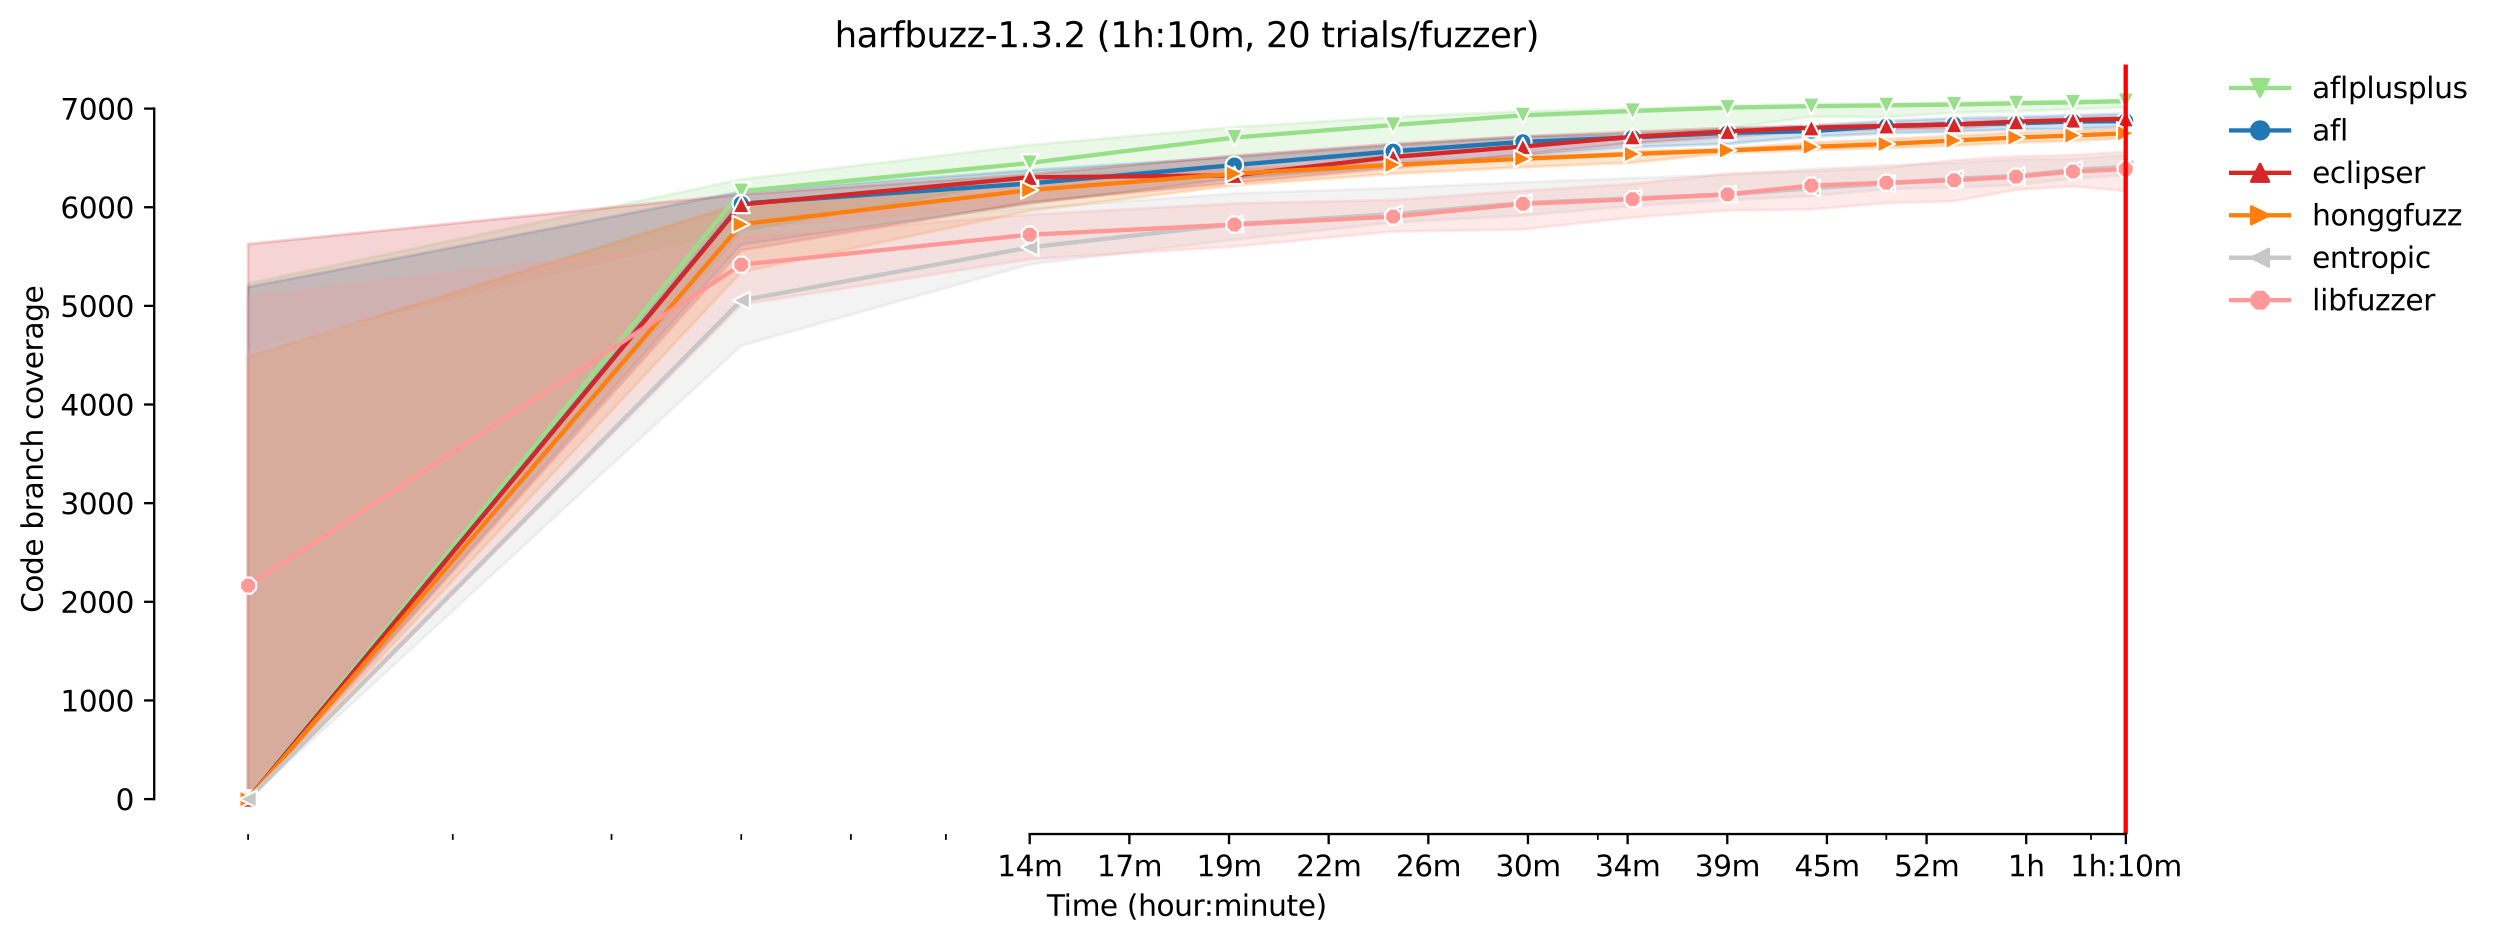 <?xml version="1.0" encoding="utf-8" standalone="no"?>
<!DOCTYPE svg PUBLIC "-//W3C//DTD SVG 1.1//EN"
  "http://www.w3.org/Graphics/SVG/1.1/DTD/svg11.dtd">
<svg height="325.986pt" version="1.1" viewBox="0 0 864.542 325.986" width="864.542pt" xmlns="http://www.w3.org/2000/svg" xmlns:xlink="http://www.w3.org/1999/xlink">
 <defs>
  <style type="text/css">*{stroke-linecap:butt;stroke-linejoin:round;}</style>
 </defs>
 <g id="figure_1">
  <g id="patch_1">
   <path d="M 0 325.986 
L 864.542 325.986 
L 864.542 0 
L 0 0 
z
" style="fill:#ffffff;"/>
  </g>
  <g id="axes_1">
   <g id="patch_2">
    <path d="M 53.328 288.43 
L 767.568 288.43 
L 767.568 22.318 
L 53.328 22.318 
z
" style="fill:#ffffff;"/>
   </g>
   <g id="PolyCollection_1">
    <defs>
     <path d="M 85.794 -227.92 
L 85.794 -49.652 
L 256.334 -245.982 
L 356.094 -264.078 
L 426.875 -269.127 
L 481.777 -272.06 
L 526.635 -275.437 
L 564.562 -278.405 
L 597.416 -281.595 
L 626.395 -285.62 
L 652.318 -285.415 
L 675.768 -287.035 
L 697.176 -287.479 
L 716.869 -288.229 
L 735.103 -288.843 
L 735.103 -291.572 
L 735.103 -291.572 
L 716.869 -291.368 
L 697.176 -290.924 
L 675.768 -290.583 
L 652.318 -290.208 
L 626.395 -290.037 
L 597.416 -289.474 
L 564.562 -288.383 
L 526.635 -287.496 
L 481.777 -285.534 
L 426.875 -282.038 
L 356.094 -275.847 
L 256.334 -263.976 
L 85.794 -227.92 
z
" id="mcae4ee4027" style="stroke:#98df8a;stroke-opacity:0.2;"/>
    </defs>
    <g clip-path="url(#p4c09b9263d)">
     <use style="fill:#98df8a;fill-opacity:0.2;stroke:#98df8a;stroke-opacity:0.2;" x="0" xlink:href="#mcae4ee4027" y="325.986"/>
    </g>
   </g>
   <g id="PolyCollection_2">
    <defs>
     <path d="M 85.794 -226.726 
L 85.794 -49.652 
L 256.334 -241.411 
L 356.094 -255.55 
L 426.875 -264.281 
L 481.777 -268.496 
L 526.635 -272.197 
L 564.562 -275.13 
L 597.416 -276.239 
L 626.395 -278.712 
L 652.318 -279.906 
L 675.768 -280.485 
L 697.176 -281.253 
L 716.869 -281.373 
L 735.103 -282.174 
L 735.103 -286.677 
L 735.103 -286.677 
L 716.869 -286.114 
L 697.176 -285.586 
L 675.768 -285.108 
L 652.318 -284.108 
L 626.395 -282.618 
L 597.416 -281.271 
L 564.562 -279.667 
L 526.635 -278.695 
L 481.777 -275.796 
L 426.875 -271.702 
L 356.094 -267.114 
L 256.334 -259.712 
L 85.794 -226.726 
z
" id="mbcc8fe2f6d" style="stroke:#1f77b4;stroke-opacity:0.2;"/>
    </defs>
    <g clip-path="url(#p4c09b9263d)">
     <use style="fill:#1f77b4;fill-opacity:0.2;stroke:#1f77b4;stroke-opacity:0.2;" x="0" xlink:href="#mbcc8fe2f6d" y="325.986"/>
    </g>
   </g>
   <g id="PolyCollection_3">
    <defs>
     <path d="M 85.794 -241.582 
L 85.794 -49.652 
L 256.334 -239.415 
L 356.094 -256.096 
L 426.875 -262.765 
L 481.777 -267.848 
L 526.635 -272.674 
L 564.562 -276.461 
L 597.416 -278.729 
L 626.395 -280.691 
L 652.318 -281.236 
L 675.768 -281.68 
L 697.176 -283.095 
L 716.869 -283.573 
L 735.103 -283.641 
L 735.103 -285.603 
L 735.103 -285.603 
L 716.869 -285.057 
L 697.176 -284.716 
L 675.768 -283.71 
L 652.318 -282.994 
L 626.395 -282.43 
L 597.416 -281.748 
L 564.562 -280.435 
L 526.635 -278.814 
L 481.777 -276.239 
L 426.875 -272.146 
L 356.094 -265.647 
L 256.334 -258.757 
L 85.794 -241.582 
z
" id="mbbde446213" style="stroke:#d62728;stroke-opacity:0.2;"/>
    </defs>
    <g clip-path="url(#p4c09b9263d)">
     <use style="fill:#d62728;fill-opacity:0.2;stroke:#d62728;stroke-opacity:0.2;" x="0" xlink:href="#mbbde446213" y="325.986"/>
    </g>
   </g>
   <g id="PolyCollection_4">
    <defs>
     <path d="M 85.794 -202.667 
L 85.794 -49.652 
L 256.334 -231.877 
L 356.094 -253.094 
L 426.875 -261.895 
L 481.777 -265.901 
L 526.635 -268.189 
L 564.562 -269.741 
L 597.416 -273.152 
L 626.395 -274.107 
L 652.318 -274.875 
L 675.768 -275.651 
L 697.176 -276.683 
L 716.869 -277.279 
L 735.103 -278.166 
L 735.103 -281.595 
L 735.103 -281.595 
L 716.869 -280.605 
L 697.176 -280.179 
L 675.768 -279.036 
L 652.318 -277.842 
L 626.395 -276.631 
L 597.416 -274.619 
L 564.562 -273.698 
L 526.635 -271.979 
L 481.777 -269.673 
L 426.875 -267.558 
L 356.094 -262.611 
L 256.334 -255.687 
L 85.794 -202.667 
z
" id="mbd81d7b4a9" style="stroke:#ff7f0e;stroke-opacity:0.2;"/>
    </defs>
    <g clip-path="url(#p4c09b9263d)">
     <use style="fill:#ff7f0e;fill-opacity:0.2;stroke:#ff7f0e;stroke-opacity:0.2;" x="0" xlink:href="#mbd81d7b4a9" y="325.986"/>
    </g>
   </g>
   <g id="PolyCollection_5">
    <defs>
     <path d="M 85.794 -204.826 
L 85.794 -49.652 
L 256.334 -206.481 
L 356.094 -234.564 
L 426.875 -243.117 
L 481.777 -249.001 
L 526.635 -251.457 
L 564.562 -254.727 
L 597.416 -256.812 
L 626.395 -258.194 
L 652.318 -260.531 
L 675.768 -261.213 
L 697.176 -262.014 
L 716.869 -264.215 
L 735.103 -265.46 
L 735.103 -272.282 
L 735.103 -272.282 
L 716.869 -271.076 
L 697.176 -270.918 
L 675.768 -269.604 
L 652.318 -268.82 
L 626.395 -267.524 
L 597.416 -265.528 
L 564.562 -264.402 
L 526.635 -262.953 
L 481.777 -260.974 
L 426.875 -259.081 
L 356.094 -254.101 
L 256.334 -246.17 
L 85.794 -204.826 
z
" id="m3bdef65a26" style="stroke:#c7c7c7;stroke-opacity:0.2;"/>
    </defs>
    <g clip-path="url(#p4c09b9263d)">
     <use style="fill:#c7c7c7;fill-opacity:0.2;stroke:#c7c7c7;stroke-opacity:0.2;" x="0" xlink:href="#m3bdef65a26" y="325.986"/>
    </g>
   </g>
   <g id="PolyCollection_6">
    <defs>
     <path d="M 85.794 -223.289 
L 85.794 -49.652 
L 256.334 -220.654 
L 356.094 -236.345 
L 426.875 -240.729 
L 481.777 -245.931 
L 526.635 -246.647 
L 564.562 -250.792 
L 597.416 -253.207 
L 626.395 -253.589 
L 652.318 -255.721 
L 675.768 -256.437 
L 697.176 -260.36 
L 716.869 -261.537 
L 735.103 -259.951 
L 735.103 -273.476 
L 735.103 -273.476 
L 716.869 -272.367 
L 697.176 -271.941 
L 675.768 -270.577 
L 652.318 -267.984 
L 626.395 -266.79 
L 597.416 -265.954 
L 564.562 -262.39 
L 526.635 -259.985 
L 481.777 -256.82 
L 426.875 -255.637 
L 356.094 -251.764 
L 256.334 -243.662 
L 85.794 -223.289 
z
" id="m4fe0029e29" style="stroke:#ff9896;stroke-opacity:0.2;"/>
    </defs>
    <g clip-path="url(#p4c09b9263d)">
     <use style="fill:#ff9896;fill-opacity:0.2;stroke:#ff9896;stroke-opacity:0.2;" x="0" xlink:href="#m4fe0029e29" y="325.986"/>
    </g>
   </g>
   <g id="matplotlib.axis_1">
    <g id="xtick_1">
     <g id="line2d_1">
      <defs>
       <path d="M 0 0 
L 0 3.5 
" id="mc88fb9a44a" style="stroke:#000000;stroke-width:0.8;"/>
      </defs>
      <g>
       <use style="stroke:#000000;stroke-width:0.8;" x="356.094" xlink:href="#mc88fb9a44a" y="288.43"/>
      </g>
     </g>
     <g id="text_1">
      <!-- 14m -->
      <g transform="translate(344.861 303.029)scale(0.1 -0.1)">
       <defs>
        <path d="M 794 531 
L 1825 531 
L 1825 4091 
L 703 3866 
L 703 4441 
L 1819 4666 
L 2450 4666 
L 2450 531 
L 3481 531 
L 3481 0 
L 794 0 
L 794 531 
z
" id="DejaVuSans-31" transform="scale(0.016)"/>
        <path d="M 2419 4116 
L 825 1625 
L 2419 1625 
L 2419 4116 
z
M 2253 4666 
L 3047 4666 
L 3047 1625 
L 3713 1625 
L 3713 1100 
L 3047 1100 
L 3047 0 
L 2419 0 
L 2419 1100 
L 313 1100 
L 313 1709 
L 2253 4666 
z
" id="DejaVuSans-34" transform="scale(0.016)"/>
        <path d="M 3328 2828 
Q 3544 3216 3844 3400 
Q 4144 3584 4550 3584 
Q 5097 3584 5394 3201 
Q 5691 2819 5691 2113 
L 5691 0 
L 5113 0 
L 5113 2094 
Q 5113 2597 4934 2840 
Q 4756 3084 4391 3084 
Q 3944 3084 3684 2787 
Q 3425 2491 3425 1978 
L 3425 0 
L 2847 0 
L 2847 2094 
Q 2847 2600 2669 2842 
Q 2491 3084 2119 3084 
Q 1678 3084 1418 2786 
Q 1159 2488 1159 1978 
L 1159 0 
L 581 0 
L 581 3500 
L 1159 3500 
L 1159 2956 
Q 1356 3278 1631 3431 
Q 1906 3584 2284 3584 
Q 2666 3584 2933 3390 
Q 3200 3197 3328 2828 
z
" id="DejaVuSans-6d" transform="scale(0.016)"/>
       </defs>
       <use xlink:href="#DejaVuSans-31"/>
       <use x="63.623" xlink:href="#DejaVuSans-34"/>
       <use x="127.246" xlink:href="#DejaVuSans-6d"/>
      </g>
     </g>
    </g>
    <g id="xtick_2">
     <g id="line2d_2">
      <g>
       <use style="stroke:#000000;stroke-width:0.8;" x="390.555" xlink:href="#mc88fb9a44a" y="288.43"/>
      </g>
     </g>
     <g id="text_2">
      <!-- 17m -->
      <g transform="translate(379.322 303.029)scale(0.1 -0.1)">
       <defs>
        <path d="M 525 4666 
L 3525 4666 
L 3525 4397 
L 1831 0 
L 1172 0 
L 2766 4134 
L 525 4134 
L 525 4666 
z
" id="DejaVuSans-37" transform="scale(0.016)"/>
       </defs>
       <use xlink:href="#DejaVuSans-31"/>
       <use x="63.623" xlink:href="#DejaVuSans-37"/>
       <use x="127.246" xlink:href="#DejaVuSans-6d"/>
      </g>
     </g>
    </g>
    <g id="xtick_3">
     <g id="line2d_3">
      <g>
       <use style="stroke:#000000;stroke-width:0.8;" x="425.016" xlink:href="#mc88fb9a44a" y="288.43"/>
      </g>
     </g>
     <g id="text_3">
      <!-- 19m -->
      <g transform="translate(413.783 303.029)scale(0.1 -0.1)">
       <defs>
        <path d="M 703 97 
L 703 672 
Q 941 559 1184 500 
Q 1428 441 1663 441 
Q 2288 441 2617 861 
Q 2947 1281 2994 2138 
Q 2813 1869 2534 1725 
Q 2256 1581 1919 1581 
Q 1219 1581 811 2004 
Q 403 2428 403 3163 
Q 403 3881 828 4315 
Q 1253 4750 1959 4750 
Q 2769 4750 3195 4129 
Q 3622 3509 3622 2328 
Q 3622 1225 3098 567 
Q 2575 -91 1691 -91 
Q 1453 -91 1209 -44 
Q 966 3 703 97 
z
M 1959 2075 
Q 2384 2075 2632 2365 
Q 2881 2656 2881 3163 
Q 2881 3666 2632 3958 
Q 2384 4250 1959 4250 
Q 1534 4250 1286 3958 
Q 1038 3666 1038 3163 
Q 1038 2656 1286 2365 
Q 1534 2075 1959 2075 
z
" id="DejaVuSans-39" transform="scale(0.016)"/>
       </defs>
       <use xlink:href="#DejaVuSans-31"/>
       <use x="63.623" xlink:href="#DejaVuSans-39"/>
       <use x="127.246" xlink:href="#DejaVuSans-6d"/>
      </g>
     </g>
    </g>
    <g id="xtick_4">
     <g id="line2d_4">
      <g>
       <use style="stroke:#000000;stroke-width:0.8;" x="459.476" xlink:href="#mc88fb9a44a" y="288.43"/>
      </g>
     </g>
     <g id="text_4">
      <!-- 22m -->
      <g transform="translate(448.243 303.029)scale(0.1 -0.1)">
       <defs>
        <path d="M 1228 531 
L 3431 531 
L 3431 0 
L 469 0 
L 469 531 
Q 828 903 1448 1529 
Q 2069 2156 2228 2338 
Q 2531 2678 2651 2914 
Q 2772 3150 2772 3378 
Q 2772 3750 2511 3984 
Q 2250 4219 1831 4219 
Q 1534 4219 1204 4116 
Q 875 4013 500 3803 
L 500 4441 
Q 881 4594 1212 4672 
Q 1544 4750 1819 4750 
Q 2544 4750 2975 4387 
Q 3406 4025 3406 3419 
Q 3406 3131 3298 2873 
Q 3191 2616 2906 2266 
Q 2828 2175 2409 1742 
Q 1991 1309 1228 531 
z
" id="DejaVuSans-32" transform="scale(0.016)"/>
       </defs>
       <use xlink:href="#DejaVuSans-32"/>
       <use x="63.623" xlink:href="#DejaVuSans-32"/>
       <use x="127.246" xlink:href="#DejaVuSans-6d"/>
      </g>
     </g>
    </g>
    <g id="xtick_5">
     <g id="line2d_5">
      <g>
       <use style="stroke:#000000;stroke-width:0.8;" x="493.937" xlink:href="#mc88fb9a44a" y="288.43"/>
      </g>
     </g>
     <g id="text_5">
      <!-- 26m -->
      <g transform="translate(482.704 303.029)scale(0.1 -0.1)">
       <defs>
        <path d="M 2113 2584 
Q 1688 2584 1439 2293 
Q 1191 2003 1191 1497 
Q 1191 994 1439 701 
Q 1688 409 2113 409 
Q 2538 409 2786 701 
Q 3034 994 3034 1497 
Q 3034 2003 2786 2293 
Q 2538 2584 2113 2584 
z
M 3366 4563 
L 3366 3988 
Q 3128 4100 2886 4159 
Q 2644 4219 2406 4219 
Q 1781 4219 1451 3797 
Q 1122 3375 1075 2522 
Q 1259 2794 1537 2939 
Q 1816 3084 2150 3084 
Q 2853 3084 3261 2657 
Q 3669 2231 3669 1497 
Q 3669 778 3244 343 
Q 2819 -91 2113 -91 
Q 1303 -91 875 529 
Q 447 1150 447 2328 
Q 447 3434 972 4092 
Q 1497 4750 2381 4750 
Q 2619 4750 2861 4703 
Q 3103 4656 3366 4563 
z
" id="DejaVuSans-36" transform="scale(0.016)"/>
       </defs>
       <use xlink:href="#DejaVuSans-32"/>
       <use x="63.623" xlink:href="#DejaVuSans-36"/>
       <use x="127.246" xlink:href="#DejaVuSans-6d"/>
      </g>
     </g>
    </g>
    <g id="xtick_6">
     <g id="line2d_6">
      <g>
       <use style="stroke:#000000;stroke-width:0.8;" x="528.397" xlink:href="#mc88fb9a44a" y="288.43"/>
      </g>
     </g>
     <g id="text_6">
      <!-- 30m -->
      <g transform="translate(517.165 303.029)scale(0.1 -0.1)">
       <defs>
        <path d="M 2597 2516 
Q 3050 2419 3304 2112 
Q 3559 1806 3559 1356 
Q 3559 666 3084 287 
Q 2609 -91 1734 -91 
Q 1441 -91 1130 -33 
Q 819 25 488 141 
L 488 750 
Q 750 597 1062 519 
Q 1375 441 1716 441 
Q 2309 441 2620 675 
Q 2931 909 2931 1356 
Q 2931 1769 2642 2001 
Q 2353 2234 1838 2234 
L 1294 2234 
L 1294 2753 
L 1863 2753 
Q 2328 2753 2575 2939 
Q 2822 3125 2822 3475 
Q 2822 3834 2567 4026 
Q 2313 4219 1838 4219 
Q 1578 4219 1281 4162 
Q 984 4106 628 3988 
L 628 4550 
Q 988 4650 1302 4700 
Q 1616 4750 1894 4750 
Q 2613 4750 3031 4423 
Q 3450 4097 3450 3541 
Q 3450 3153 3228 2886 
Q 3006 2619 2597 2516 
z
" id="DejaVuSans-33" transform="scale(0.016)"/>
        <path d="M 2034 4250 
Q 1547 4250 1301 3770 
Q 1056 3291 1056 2328 
Q 1056 1369 1301 889 
Q 1547 409 2034 409 
Q 2525 409 2770 889 
Q 3016 1369 3016 2328 
Q 3016 3291 2770 3770 
Q 2525 4250 2034 4250 
z
M 2034 4750 
Q 2819 4750 3233 4129 
Q 3647 3509 3647 2328 
Q 3647 1150 3233 529 
Q 2819 -91 2034 -91 
Q 1250 -91 836 529 
Q 422 1150 422 2328 
Q 422 3509 836 4129 
Q 1250 4750 2034 4750 
z
" id="DejaVuSans-30" transform="scale(0.016)"/>
       </defs>
       <use xlink:href="#DejaVuSans-33"/>
       <use x="63.623" xlink:href="#DejaVuSans-30"/>
       <use x="127.246" xlink:href="#DejaVuSans-6d"/>
      </g>
     </g>
    </g>
    <g id="xtick_7">
     <g id="line2d_7">
      <g>
       <use style="stroke:#000000;stroke-width:0.8;" x="562.858" xlink:href="#mc88fb9a44a" y="288.43"/>
      </g>
     </g>
     <g id="text_7">
      <!-- 34m -->
      <g transform="translate(551.625 303.029)scale(0.1 -0.1)">
       <use xlink:href="#DejaVuSans-33"/>
       <use x="63.623" xlink:href="#DejaVuSans-34"/>
       <use x="127.246" xlink:href="#DejaVuSans-6d"/>
      </g>
     </g>
    </g>
    <g id="xtick_8">
     <g id="line2d_8">
      <g>
       <use style="stroke:#000000;stroke-width:0.8;" x="597.319" xlink:href="#mc88fb9a44a" y="288.43"/>
      </g>
     </g>
     <g id="text_8">
      <!-- 39m -->
      <g transform="translate(586.086 303.029)scale(0.1 -0.1)">
       <use xlink:href="#DejaVuSans-33"/>
       <use x="63.623" xlink:href="#DejaVuSans-39"/>
       <use x="127.246" xlink:href="#DejaVuSans-6d"/>
      </g>
     </g>
    </g>
    <g id="xtick_9">
     <g id="line2d_9">
      <g>
       <use style="stroke:#000000;stroke-width:0.8;" x="631.779" xlink:href="#mc88fb9a44a" y="288.43"/>
      </g>
     </g>
     <g id="text_9">
      <!-- 45m -->
      <g transform="translate(620.547 303.029)scale(0.1 -0.1)">
       <defs>
        <path d="M 691 4666 
L 3169 4666 
L 3169 4134 
L 1269 4134 
L 1269 2991 
Q 1406 3038 1543 3061 
Q 1681 3084 1819 3084 
Q 2600 3084 3056 2656 
Q 3513 2228 3513 1497 
Q 3513 744 3044 326 
Q 2575 -91 1722 -91 
Q 1428 -91 1123 -41 
Q 819 9 494 109 
L 494 744 
Q 775 591 1075 516 
Q 1375 441 1709 441 
Q 2250 441 2565 725 
Q 2881 1009 2881 1497 
Q 2881 1984 2565 2268 
Q 2250 2553 1709 2553 
Q 1456 2553 1204 2497 
Q 953 2441 691 2322 
L 691 4666 
z
" id="DejaVuSans-35" transform="scale(0.016)"/>
       </defs>
       <use xlink:href="#DejaVuSans-34"/>
       <use x="63.623" xlink:href="#DejaVuSans-35"/>
       <use x="127.246" xlink:href="#DejaVuSans-6d"/>
      </g>
     </g>
    </g>
    <g id="xtick_10">
     <g id="line2d_10">
      <g>
       <use style="stroke:#000000;stroke-width:0.8;" x="666.24" xlink:href="#mc88fb9a44a" y="288.43"/>
      </g>
     </g>
     <g id="text_10">
      <!-- 52m -->
      <g transform="translate(655.007 303.029)scale(0.1 -0.1)">
       <use xlink:href="#DejaVuSans-35"/>
       <use x="63.623" xlink:href="#DejaVuSans-32"/>
       <use x="127.246" xlink:href="#DejaVuSans-6d"/>
      </g>
     </g>
    </g>
    <g id="xtick_11">
     <g id="line2d_11">
      <g>
       <use style="stroke:#000000;stroke-width:0.8;" x="700.701" xlink:href="#mc88fb9a44a" y="288.43"/>
      </g>
     </g>
     <g id="text_11">
      <!-- 1h -->
      <g transform="translate(694.351 303.029)scale(0.1 -0.1)">
       <defs>
        <path d="M 3513 2113 
L 3513 0 
L 2938 0 
L 2938 2094 
Q 2938 2591 2744 2837 
Q 2550 3084 2163 3084 
Q 1697 3084 1428 2787 
Q 1159 2491 1159 1978 
L 1159 0 
L 581 0 
L 581 4863 
L 1159 4863 
L 1159 2956 
Q 1366 3272 1645 3428 
Q 1925 3584 2291 3584 
Q 2894 3584 3203 3211 
Q 3513 2838 3513 2113 
z
" id="DejaVuSans-68" transform="scale(0.016)"/>
       </defs>
       <use xlink:href="#DejaVuSans-31"/>
       <use x="63.623" xlink:href="#DejaVuSans-68"/>
      </g>
     </g>
    </g>
    <g id="xtick_12">
     <g id="line2d_12">
      <g>
       <use style="stroke:#000000;stroke-width:0.8;" x="735.161" xlink:href="#mc88fb9a44a" y="288.43"/>
      </g>
     </g>
     <g id="text_12">
      <!-- 1h:10m -->
      <g transform="translate(715.894 303.029)scale(0.1 -0.1)">
       <defs>
        <path d="M 750 794 
L 1409 794 
L 1409 0 
L 750 0 
L 750 794 
z
M 750 3309 
L 1409 3309 
L 1409 2516 
L 750 2516 
L 750 3309 
z
" id="DejaVuSans-3a" transform="scale(0.016)"/>
       </defs>
       <use xlink:href="#DejaVuSans-31"/>
       <use x="63.623" xlink:href="#DejaVuSans-68"/>
       <use x="127.002" xlink:href="#DejaVuSans-3a"/>
       <use x="160.693" xlink:href="#DejaVuSans-31"/>
       <use x="224.316" xlink:href="#DejaVuSans-30"/>
       <use x="287.939" xlink:href="#DejaVuSans-6d"/>
      </g>
     </g>
    </g>
    <g id="xtick_13">
     <g id="line2d_13">
      <defs>
       <path d="M 0 0 
L 0 2 
" id="m79344dac7d" style="stroke:#000000;stroke-width:0.6;"/>
      </defs>
      <g>
       <use style="stroke:#000000;stroke-width:0.6;" x="85.794" xlink:href="#m79344dac7d" y="288.43"/>
      </g>
     </g>
    </g>
    <g id="xtick_14">
     <g id="line2d_14">
      <g>
       <use style="stroke:#000000;stroke-width:0.6;" x="156.574" xlink:href="#m79344dac7d" y="288.43"/>
      </g>
     </g>
    </g>
    <g id="xtick_15">
     <g id="line2d_15">
      <g>
       <use style="stroke:#000000;stroke-width:0.6;" x="211.476" xlink:href="#m79344dac7d" y="288.43"/>
      </g>
     </g>
    </g>
    <g id="xtick_16">
     <g id="line2d_16">
      <g>
       <use style="stroke:#000000;stroke-width:0.6;" x="256.334" xlink:href="#m79344dac7d" y="288.43"/>
      </g>
     </g>
    </g>
    <g id="xtick_17">
     <g id="line2d_17">
      <g>
       <use style="stroke:#000000;stroke-width:0.6;" x="294.261" xlink:href="#m79344dac7d" y="288.43"/>
      </g>
     </g>
    </g>
    <g id="xtick_18">
     <g id="line2d_18">
      <g>
       <use style="stroke:#000000;stroke-width:0.6;" x="327.115" xlink:href="#m79344dac7d" y="288.43"/>
      </g>
     </g>
    </g>
    <g id="xtick_19">
     <g id="line2d_19">
      <g>
       <use style="stroke:#000000;stroke-width:0.6;" x="552.558" xlink:href="#m79344dac7d" y="288.43"/>
      </g>
     </g>
    </g>
    <g id="xtick_20">
     <g id="line2d_20">
      <g>
       <use style="stroke:#000000;stroke-width:0.6;" x="652.318" xlink:href="#m79344dac7d" y="288.43"/>
      </g>
     </g>
    </g>
    <g id="xtick_21">
     <g id="line2d_21">
      <g>
       <use style="stroke:#000000;stroke-width:0.6;" x="723.098" xlink:href="#m79344dac7d" y="288.43"/>
      </g>
     </g>
    </g>
    <g id="text_13">
     <!-- Time (hour:minute) -->
     <g transform="translate(362.041 316.707)scale(0.1 -0.1)">
      <defs>
       <path d="M -19 4666 
L 3928 4666 
L 3928 4134 
L 2272 4134 
L 2272 0 
L 1638 0 
L 1638 4134 
L -19 4134 
L -19 4666 
z
" id="DejaVuSans-54" transform="scale(0.016)"/>
       <path d="M 603 3500 
L 1178 3500 
L 1178 0 
L 603 0 
L 603 3500 
z
M 603 4863 
L 1178 4863 
L 1178 4134 
L 603 4134 
L 603 4863 
z
" id="DejaVuSans-69" transform="scale(0.016)"/>
       <path d="M 3597 1894 
L 3597 1613 
L 953 1613 
Q 991 1019 1311 708 
Q 1631 397 2203 397 
Q 2534 397 2845 478 
Q 3156 559 3463 722 
L 3463 178 
Q 3153 47 2828 -22 
Q 2503 -91 2169 -91 
Q 1331 -91 842 396 
Q 353 884 353 1716 
Q 353 2575 817 3079 
Q 1281 3584 2069 3584 
Q 2775 3584 3186 3129 
Q 3597 2675 3597 1894 
z
M 3022 2063 
Q 3016 2534 2758 2815 
Q 2500 3097 2075 3097 
Q 1594 3097 1305 2825 
Q 1016 2553 972 2059 
L 3022 2063 
z
" id="DejaVuSans-65" transform="scale(0.016)"/>
       <path id="DejaVuSans-20" transform="scale(0.016)"/>
       <path d="M 1984 4856 
Q 1566 4138 1362 3434 
Q 1159 2731 1159 2009 
Q 1159 1288 1364 580 
Q 1569 -128 1984 -844 
L 1484 -844 
Q 1016 -109 783 600 
Q 550 1309 550 2009 
Q 550 2706 781 3412 
Q 1013 4119 1484 4856 
L 1984 4856 
z
" id="DejaVuSans-28" transform="scale(0.016)"/>
       <path d="M 1959 3097 
Q 1497 3097 1228 2736 
Q 959 2375 959 1747 
Q 959 1119 1226 758 
Q 1494 397 1959 397 
Q 2419 397 2687 759 
Q 2956 1122 2956 1747 
Q 2956 2369 2687 2733 
Q 2419 3097 1959 3097 
z
M 1959 3584 
Q 2709 3584 3137 3096 
Q 3566 2609 3566 1747 
Q 3566 888 3137 398 
Q 2709 -91 1959 -91 
Q 1206 -91 779 398 
Q 353 888 353 1747 
Q 353 2609 779 3096 
Q 1206 3584 1959 3584 
z
" id="DejaVuSans-6f" transform="scale(0.016)"/>
       <path d="M 544 1381 
L 544 3500 
L 1119 3500 
L 1119 1403 
Q 1119 906 1312 657 
Q 1506 409 1894 409 
Q 2359 409 2629 706 
Q 2900 1003 2900 1516 
L 2900 3500 
L 3475 3500 
L 3475 0 
L 2900 0 
L 2900 538 
Q 2691 219 2414 64 
Q 2138 -91 1772 -91 
Q 1169 -91 856 284 
Q 544 659 544 1381 
z
M 1991 3584 
L 1991 3584 
z
" id="DejaVuSans-75" transform="scale(0.016)"/>
       <path d="M 2631 2963 
Q 2534 3019 2420 3045 
Q 2306 3072 2169 3072 
Q 1681 3072 1420 2755 
Q 1159 2438 1159 1844 
L 1159 0 
L 581 0 
L 581 3500 
L 1159 3500 
L 1159 2956 
Q 1341 3275 1631 3429 
Q 1922 3584 2338 3584 
Q 2397 3584 2469 3576 
Q 2541 3569 2628 3553 
L 2631 2963 
z
" id="DejaVuSans-72" transform="scale(0.016)"/>
       <path d="M 3513 2113 
L 3513 0 
L 2938 0 
L 2938 2094 
Q 2938 2591 2744 2837 
Q 2550 3084 2163 3084 
Q 1697 3084 1428 2787 
Q 1159 2491 1159 1978 
L 1159 0 
L 581 0 
L 581 3500 
L 1159 3500 
L 1159 2956 
Q 1366 3272 1645 3428 
Q 1925 3584 2291 3584 
Q 2894 3584 3203 3211 
Q 3513 2838 3513 2113 
z
" id="DejaVuSans-6e" transform="scale(0.016)"/>
       <path d="M 1172 4494 
L 1172 3500 
L 2356 3500 
L 2356 3053 
L 1172 3053 
L 1172 1153 
Q 1172 725 1289 603 
Q 1406 481 1766 481 
L 2356 481 
L 2356 0 
L 1766 0 
Q 1100 0 847 248 
Q 594 497 594 1153 
L 594 3053 
L 172 3053 
L 172 3500 
L 594 3500 
L 594 4494 
L 1172 4494 
z
" id="DejaVuSans-74" transform="scale(0.016)"/>
       <path d="M 513 4856 
L 1013 4856 
Q 1481 4119 1714 3412 
Q 1947 2706 1947 2009 
Q 1947 1309 1714 600 
Q 1481 -109 1013 -844 
L 513 -844 
Q 928 -128 1133 580 
Q 1338 1288 1338 2009 
Q 1338 2731 1133 3434 
Q 928 4138 513 4856 
z
" id="DejaVuSans-29" transform="scale(0.016)"/>
      </defs>
      <use xlink:href="#DejaVuSans-54"/>
      <use x="57.959" xlink:href="#DejaVuSans-69"/>
      <use x="85.742" xlink:href="#DejaVuSans-6d"/>
      <use x="183.154" xlink:href="#DejaVuSans-65"/>
      <use x="244.678" xlink:href="#DejaVuSans-20"/>
      <use x="276.465" xlink:href="#DejaVuSans-28"/>
      <use x="315.479" xlink:href="#DejaVuSans-68"/>
      <use x="378.857" xlink:href="#DejaVuSans-6f"/>
      <use x="440.039" xlink:href="#DejaVuSans-75"/>
      <use x="503.418" xlink:href="#DejaVuSans-72"/>
      <use x="542.781" xlink:href="#DejaVuSans-3a"/>
      <use x="576.473" xlink:href="#DejaVuSans-6d"/>
      <use x="673.885" xlink:href="#DejaVuSans-69"/>
      <use x="701.668" xlink:href="#DejaVuSans-6e"/>
      <use x="765.047" xlink:href="#DejaVuSans-75"/>
      <use x="828.426" xlink:href="#DejaVuSans-74"/>
      <use x="867.635" xlink:href="#DejaVuSans-65"/>
      <use x="929.158" xlink:href="#DejaVuSans-29"/>
     </g>
    </g>
   </g>
   <g id="matplotlib.axis_2">
    <g id="ytick_1">
     <g id="line2d_22">
      <defs>
       <path d="M 0 0 
L -3.5 0 
" id="mfc9a727388" style="stroke:#000000;stroke-width:0.8;"/>
      </defs>
      <g>
       <use style="stroke:#000000;stroke-width:0.8;" x="53.328" xlink:href="#mfc9a727388" y="276.334"/>
      </g>
     </g>
     <g id="text_14">
      <!-- 0 -->
      <g transform="translate(39.966 280.133)scale(0.1 -0.1)">
       <use xlink:href="#DejaVuSans-30"/>
      </g>
     </g>
    </g>
    <g id="ytick_2">
     <g id="line2d_23">
      <g>
       <use style="stroke:#000000;stroke-width:0.8;" x="53.328" xlink:href="#mfc9a727388" y="242.222"/>
      </g>
     </g>
     <g id="text_15">
      <!-- 1000 -->
      <g transform="translate(20.878 246.022)scale(0.1 -0.1)">
       <use xlink:href="#DejaVuSans-31"/>
       <use x="63.623" xlink:href="#DejaVuSans-30"/>
       <use x="127.246" xlink:href="#DejaVuSans-30"/>
       <use x="190.869" xlink:href="#DejaVuSans-30"/>
      </g>
     </g>
    </g>
    <g id="ytick_3">
     <g id="line2d_24">
      <g>
       <use style="stroke:#000000;stroke-width:0.8;" x="53.328" xlink:href="#mfc9a727388" y="208.111"/>
      </g>
     </g>
     <g id="text_16">
      <!-- 2000 -->
      <g transform="translate(20.878 211.91)scale(0.1 -0.1)">
       <use xlink:href="#DejaVuSans-32"/>
       <use x="63.623" xlink:href="#DejaVuSans-30"/>
       <use x="127.246" xlink:href="#DejaVuSans-30"/>
       <use x="190.869" xlink:href="#DejaVuSans-30"/>
      </g>
     </g>
    </g>
    <g id="ytick_4">
     <g id="line2d_25">
      <g>
       <use style="stroke:#000000;stroke-width:0.8;" x="53.328" xlink:href="#mfc9a727388" y="173.999"/>
      </g>
     </g>
     <g id="text_17">
      <!-- 3000 -->
      <g transform="translate(20.878 177.798)scale(0.1 -0.1)">
       <use xlink:href="#DejaVuSans-33"/>
       <use x="63.623" xlink:href="#DejaVuSans-30"/>
       <use x="127.246" xlink:href="#DejaVuSans-30"/>
       <use x="190.869" xlink:href="#DejaVuSans-30"/>
      </g>
     </g>
    </g>
    <g id="ytick_5">
     <g id="line2d_26">
      <g>
       <use style="stroke:#000000;stroke-width:0.8;" x="53.328" xlink:href="#mfc9a727388" y="139.887"/>
      </g>
     </g>
     <g id="text_18">
      <!-- 4000 -->
      <g transform="translate(20.878 143.687)scale(0.1 -0.1)">
       <use xlink:href="#DejaVuSans-34"/>
       <use x="63.623" xlink:href="#DejaVuSans-30"/>
       <use x="127.246" xlink:href="#DejaVuSans-30"/>
       <use x="190.869" xlink:href="#DejaVuSans-30"/>
      </g>
     </g>
    </g>
    <g id="ytick_6">
     <g id="line2d_27">
      <g>
       <use style="stroke:#000000;stroke-width:0.8;" x="53.328" xlink:href="#mfc9a727388" y="105.776"/>
      </g>
     </g>
     <g id="text_19">
      <!-- 5000 -->
      <g transform="translate(20.878 109.575)scale(0.1 -0.1)">
       <use xlink:href="#DejaVuSans-35"/>
       <use x="63.623" xlink:href="#DejaVuSans-30"/>
       <use x="127.246" xlink:href="#DejaVuSans-30"/>
       <use x="190.869" xlink:href="#DejaVuSans-30"/>
      </g>
     </g>
    </g>
    <g id="ytick_7">
     <g id="line2d_28">
      <g>
       <use style="stroke:#000000;stroke-width:0.8;" x="53.328" xlink:href="#mfc9a727388" y="71.664"/>
      </g>
     </g>
     <g id="text_20">
      <!-- 6000 -->
      <g transform="translate(20.878 75.463)scale(0.1 -0.1)">
       <use xlink:href="#DejaVuSans-36"/>
       <use x="63.623" xlink:href="#DejaVuSans-30"/>
       <use x="127.246" xlink:href="#DejaVuSans-30"/>
       <use x="190.869" xlink:href="#DejaVuSans-30"/>
      </g>
     </g>
    </g>
    <g id="ytick_8">
     <g id="line2d_29">
      <g>
       <use style="stroke:#000000;stroke-width:0.8;" x="53.328" xlink:href="#mfc9a727388" y="37.552"/>
      </g>
     </g>
     <g id="text_21">
      <!-- 7000 -->
      <g transform="translate(20.878 41.352)scale(0.1 -0.1)">
       <use xlink:href="#DejaVuSans-37"/>
       <use x="63.623" xlink:href="#DejaVuSans-30"/>
       <use x="127.246" xlink:href="#DejaVuSans-30"/>
       <use x="190.869" xlink:href="#DejaVuSans-30"/>
      </g>
     </g>
    </g>
    <g id="text_22">
     <!-- Code branch coverage -->
     <g transform="translate(14.798 211.949)rotate(-90)scale(0.1 -0.1)">
      <defs>
       <path d="M 4122 4306 
L 4122 3641 
Q 3803 3938 3442 4084 
Q 3081 4231 2675 4231 
Q 1875 4231 1450 3742 
Q 1025 3253 1025 2328 
Q 1025 1406 1450 917 
Q 1875 428 2675 428 
Q 3081 428 3442 575 
Q 3803 722 4122 1019 
L 4122 359 
Q 3791 134 3420 21 
Q 3050 -91 2638 -91 
Q 1578 -91 968 557 
Q 359 1206 359 2328 
Q 359 3453 968 4101 
Q 1578 4750 2638 4750 
Q 3056 4750 3426 4639 
Q 3797 4528 4122 4306 
z
" id="DejaVuSans-43" transform="scale(0.016)"/>
       <path d="M 2906 2969 
L 2906 4863 
L 3481 4863 
L 3481 0 
L 2906 0 
L 2906 525 
Q 2725 213 2448 61 
Q 2172 -91 1784 -91 
Q 1150 -91 751 415 
Q 353 922 353 1747 
Q 353 2572 751 3078 
Q 1150 3584 1784 3584 
Q 2172 3584 2448 3432 
Q 2725 3281 2906 2969 
z
M 947 1747 
Q 947 1113 1208 752 
Q 1469 391 1925 391 
Q 2381 391 2643 752 
Q 2906 1113 2906 1747 
Q 2906 2381 2643 2742 
Q 2381 3103 1925 3103 
Q 1469 3103 1208 2742 
Q 947 2381 947 1747 
z
" id="DejaVuSans-64" transform="scale(0.016)"/>
       <path d="M 3116 1747 
Q 3116 2381 2855 2742 
Q 2594 3103 2138 3103 
Q 1681 3103 1420 2742 
Q 1159 2381 1159 1747 
Q 1159 1113 1420 752 
Q 1681 391 2138 391 
Q 2594 391 2855 752 
Q 3116 1113 3116 1747 
z
M 1159 2969 
Q 1341 3281 1617 3432 
Q 1894 3584 2278 3584 
Q 2916 3584 3314 3078 
Q 3713 2572 3713 1747 
Q 3713 922 3314 415 
Q 2916 -91 2278 -91 
Q 1894 -91 1617 61 
Q 1341 213 1159 525 
L 1159 0 
L 581 0 
L 581 4863 
L 1159 4863 
L 1159 2969 
z
" id="DejaVuSans-62" transform="scale(0.016)"/>
       <path d="M 2194 1759 
Q 1497 1759 1228 1600 
Q 959 1441 959 1056 
Q 959 750 1161 570 
Q 1363 391 1709 391 
Q 2188 391 2477 730 
Q 2766 1069 2766 1631 
L 2766 1759 
L 2194 1759 
z
M 3341 1997 
L 3341 0 
L 2766 0 
L 2766 531 
Q 2569 213 2275 61 
Q 1981 -91 1556 -91 
Q 1019 -91 701 211 
Q 384 513 384 1019 
Q 384 1609 779 1909 
Q 1175 2209 1959 2209 
L 2766 2209 
L 2766 2266 
Q 2766 2663 2505 2880 
Q 2244 3097 1772 3097 
Q 1472 3097 1187 3025 
Q 903 2953 641 2809 
L 641 3341 
Q 956 3463 1253 3523 
Q 1550 3584 1831 3584 
Q 2591 3584 2966 3190 
Q 3341 2797 3341 1997 
z
" id="DejaVuSans-61" transform="scale(0.016)"/>
       <path d="M 3122 3366 
L 3122 2828 
Q 2878 2963 2633 3030 
Q 2388 3097 2138 3097 
Q 1578 3097 1268 2742 
Q 959 2388 959 1747 
Q 959 1106 1268 751 
Q 1578 397 2138 397 
Q 2388 397 2633 464 
Q 2878 531 3122 666 
L 3122 134 
Q 2881 22 2623 -34 
Q 2366 -91 2075 -91 
Q 1284 -91 818 406 
Q 353 903 353 1747 
Q 353 2603 823 3093 
Q 1294 3584 2113 3584 
Q 2378 3584 2631 3529 
Q 2884 3475 3122 3366 
z
" id="DejaVuSans-63" transform="scale(0.016)"/>
       <path d="M 191 3500 
L 800 3500 
L 1894 563 
L 2988 3500 
L 3597 3500 
L 2284 0 
L 1503 0 
L 191 3500 
z
" id="DejaVuSans-76" transform="scale(0.016)"/>
       <path d="M 2906 1791 
Q 2906 2416 2648 2759 
Q 2391 3103 1925 3103 
Q 1463 3103 1205 2759 
Q 947 2416 947 1791 
Q 947 1169 1205 825 
Q 1463 481 1925 481 
Q 2391 481 2648 825 
Q 2906 1169 2906 1791 
z
M 3481 434 
Q 3481 -459 3084 -895 
Q 2688 -1331 1869 -1331 
Q 1566 -1331 1297 -1286 
Q 1028 -1241 775 -1147 
L 775 -588 
Q 1028 -725 1275 -790 
Q 1522 -856 1778 -856 
Q 2344 -856 2625 -561 
Q 2906 -266 2906 331 
L 2906 616 
Q 2728 306 2450 153 
Q 2172 0 1784 0 
Q 1141 0 747 490 
Q 353 981 353 1791 
Q 353 2603 747 3093 
Q 1141 3584 1784 3584 
Q 2172 3584 2450 3431 
Q 2728 3278 2906 2969 
L 2906 3500 
L 3481 3500 
L 3481 434 
z
" id="DejaVuSans-67" transform="scale(0.016)"/>
      </defs>
      <use xlink:href="#DejaVuSans-43"/>
      <use x="69.824" xlink:href="#DejaVuSans-6f"/>
      <use x="131.006" xlink:href="#DejaVuSans-64"/>
      <use x="194.482" xlink:href="#DejaVuSans-65"/>
      <use x="256.006" xlink:href="#DejaVuSans-20"/>
      <use x="287.793" xlink:href="#DejaVuSans-62"/>
      <use x="351.27" xlink:href="#DejaVuSans-72"/>
      <use x="392.383" xlink:href="#DejaVuSans-61"/>
      <use x="453.662" xlink:href="#DejaVuSans-6e"/>
      <use x="517.041" xlink:href="#DejaVuSans-63"/>
      <use x="572.021" xlink:href="#DejaVuSans-68"/>
      <use x="635.4" xlink:href="#DejaVuSans-20"/>
      <use x="667.188" xlink:href="#DejaVuSans-63"/>
      <use x="722.168" xlink:href="#DejaVuSans-6f"/>
      <use x="783.35" xlink:href="#DejaVuSans-76"/>
      <use x="842.529" xlink:href="#DejaVuSans-65"/>
      <use x="904.053" xlink:href="#DejaVuSans-72"/>
      <use x="945.166" xlink:href="#DejaVuSans-61"/>
      <use x="1006.445" xlink:href="#DejaVuSans-67"/>
      <use x="1069.922" xlink:href="#DejaVuSans-65"/>
     </g>
    </g>
   </g>
   <g id="line2d_30">
    <path clip-path="url(#p4c09b9263d)" d="M 85.794 276.334 
L 256.334 66.104 
L 356.094 56.365 
L 426.875 47.564 
L 481.777 43.215 
L 526.635 39.872 
L 564.562 38.388 
L 597.416 37.228 
L 626.395 36.734 
L 652.318 36.427 
L 675.768 36.171 
L 697.176 35.727 
L 716.869 35.42 
L 735.103 34.96 
" style="fill:none;stroke:#98df8a;stroke-linecap:square;stroke-width:1.5;"/>
    <defs>
     <path d="M -0 3 
L 3 -3 
L -3 -3 
z
" id="mf2681bb4e3" style="stroke:#ffffff;stroke-linejoin:miter;stroke-width:0.75;"/>
    </defs>
    <g clip-path="url(#p4c09b9263d)">
     <use style="fill:#98df8a;stroke:#ffffff;stroke-linejoin:miter;stroke-width:0.75;" x="85.794" xlink:href="#mf2681bb4e3" y="276.334"/>
     <use style="fill:#98df8a;stroke:#ffffff;stroke-linejoin:miter;stroke-width:0.75;" x="256.334" xlink:href="#mf2681bb4e3" y="66.104"/>
     <use style="fill:#98df8a;stroke:#ffffff;stroke-linejoin:miter;stroke-width:0.75;" x="356.094" xlink:href="#mf2681bb4e3" y="56.365"/>
     <use style="fill:#98df8a;stroke:#ffffff;stroke-linejoin:miter;stroke-width:0.75;" x="426.875" xlink:href="#mf2681bb4e3" y="47.564"/>
     <use style="fill:#98df8a;stroke:#ffffff;stroke-linejoin:miter;stroke-width:0.75;" x="481.777" xlink:href="#mf2681bb4e3" y="43.215"/>
     <use style="fill:#98df8a;stroke:#ffffff;stroke-linejoin:miter;stroke-width:0.75;" x="526.635" xlink:href="#mf2681bb4e3" y="39.872"/>
     <use style="fill:#98df8a;stroke:#ffffff;stroke-linejoin:miter;stroke-width:0.75;" x="564.562" xlink:href="#mf2681bb4e3" y="38.388"/>
     <use style="fill:#98df8a;stroke:#ffffff;stroke-linejoin:miter;stroke-width:0.75;" x="597.416" xlink:href="#mf2681bb4e3" y="37.228"/>
     <use style="fill:#98df8a;stroke:#ffffff;stroke-linejoin:miter;stroke-width:0.75;" x="626.395" xlink:href="#mf2681bb4e3" y="36.734"/>
     <use style="fill:#98df8a;stroke:#ffffff;stroke-linejoin:miter;stroke-width:0.75;" x="652.318" xlink:href="#mf2681bb4e3" y="36.427"/>
     <use style="fill:#98df8a;stroke:#ffffff;stroke-linejoin:miter;stroke-width:0.75;" x="675.768" xlink:href="#mf2681bb4e3" y="36.171"/>
     <use style="fill:#98df8a;stroke:#ffffff;stroke-linejoin:miter;stroke-width:0.75;" x="697.176" xlink:href="#mf2681bb4e3" y="35.727"/>
     <use style="fill:#98df8a;stroke:#ffffff;stroke-linejoin:miter;stroke-width:0.75;" x="716.869" xlink:href="#mf2681bb4e3" y="35.42"/>
     <use style="fill:#98df8a;stroke:#ffffff;stroke-linejoin:miter;stroke-width:0.75;" x="735.103" xlink:href="#mf2681bb4e3" y="34.96"/>
    </g>
   </g>
   <g id="line2d_31">
    <path clip-path="url(#p4c09b9263d)" d="M 85.794 276.334 
L 256.334 70.402 
L 356.094 63.443 
L 426.875 57.081 
L 481.777 52.306 
L 526.635 49.048 
L 564.562 47.53 
L 597.416 45.927 
L 626.395 45.347 
L 652.318 43.59 
L 675.768 42.959 
L 697.176 42.635 
L 716.869 42.004 
L 735.103 41.816 
" style="fill:none;stroke:#1f77b4;stroke-linecap:square;stroke-width:1.5;"/>
    <defs>
     <path d="M 0 3 
C 0.796 3 1.559 2.684 2.121 2.121 
C 2.684 1.559 3 0.796 3 0 
C 3 -0.796 2.684 -1.559 2.121 -2.121 
C 1.559 -2.684 0.796 -3 0 -3 
C -0.796 -3 -1.559 -2.684 -2.121 -2.121 
C -2.684 -1.559 -3 -0.796 -3 0 
C -3 0.796 -2.684 1.559 -2.121 2.121 
C -1.559 2.684 -0.796 3 0 3 
z
" id="mac1386a4fd" style="stroke:#ffffff;stroke-width:0.75;"/>
    </defs>
    <g clip-path="url(#p4c09b9263d)">
     <use style="fill:#1f77b4;stroke:#ffffff;stroke-width:0.75;" x="85.794" xlink:href="#mac1386a4fd" y="276.334"/>
     <use style="fill:#1f77b4;stroke:#ffffff;stroke-width:0.75;" x="256.334" xlink:href="#mac1386a4fd" y="70.402"/>
     <use style="fill:#1f77b4;stroke:#ffffff;stroke-width:0.75;" x="356.094" xlink:href="#mac1386a4fd" y="63.443"/>
     <use style="fill:#1f77b4;stroke:#ffffff;stroke-width:0.75;" x="426.875" xlink:href="#mac1386a4fd" y="57.081"/>
     <use style="fill:#1f77b4;stroke:#ffffff;stroke-width:0.75;" x="481.777" xlink:href="#mac1386a4fd" y="52.306"/>
     <use style="fill:#1f77b4;stroke:#ffffff;stroke-width:0.75;" x="526.635" xlink:href="#mac1386a4fd" y="49.048"/>
     <use style="fill:#1f77b4;stroke:#ffffff;stroke-width:0.75;" x="564.562" xlink:href="#mac1386a4fd" y="47.53"/>
     <use style="fill:#1f77b4;stroke:#ffffff;stroke-width:0.75;" x="597.416" xlink:href="#mac1386a4fd" y="45.927"/>
     <use style="fill:#1f77b4;stroke:#ffffff;stroke-width:0.75;" x="626.395" xlink:href="#mac1386a4fd" y="45.347"/>
     <use style="fill:#1f77b4;stroke:#ffffff;stroke-width:0.75;" x="652.318" xlink:href="#mac1386a4fd" y="43.59"/>
     <use style="fill:#1f77b4;stroke:#ffffff;stroke-width:0.75;" x="675.768" xlink:href="#mac1386a4fd" y="42.959"/>
     <use style="fill:#1f77b4;stroke:#ffffff;stroke-width:0.75;" x="697.176" xlink:href="#mac1386a4fd" y="42.635"/>
     <use style="fill:#1f77b4;stroke:#ffffff;stroke-width:0.75;" x="716.869" xlink:href="#mac1386a4fd" y="42.004"/>
     <use style="fill:#1f77b4;stroke:#ffffff;stroke-width:0.75;" x="735.103" xlink:href="#mac1386a4fd" y="41.816"/>
    </g>
   </g>
   <g id="line2d_32">
    <path clip-path="url(#p4c09b9263d)" d="M 85.794 276.334 
L 256.334 70.709 
L 356.094 61.328 
L 426.875 60.646 
L 481.777 54.267 
L 526.635 50.668 
L 564.562 47.274 
L 597.416 45.432 
L 626.395 44.17 
L 652.318 43.522 
L 675.768 43.061 
L 697.176 42.055 
L 716.869 41.509 
L 735.103 41.066 
" style="fill:none;stroke:#d62728;stroke-linecap:square;stroke-width:1.5;"/>
    <defs>
     <path d="M 0 -3 
L -3 3 
L 3 3 
z
" id="mf874e96ffe" style="stroke:#ffffff;stroke-linejoin:miter;stroke-width:0.75;"/>
    </defs>
    <g clip-path="url(#p4c09b9263d)">
     <use style="fill:#d62728;stroke:#ffffff;stroke-linejoin:miter;stroke-width:0.75;" x="85.794" xlink:href="#mf874e96ffe" y="276.334"/>
     <use style="fill:#d62728;stroke:#ffffff;stroke-linejoin:miter;stroke-width:0.75;" x="256.334" xlink:href="#mf874e96ffe" y="70.709"/>
     <use style="fill:#d62728;stroke:#ffffff;stroke-linejoin:miter;stroke-width:0.75;" x="356.094" xlink:href="#mf874e96ffe" y="61.328"/>
     <use style="fill:#d62728;stroke:#ffffff;stroke-linejoin:miter;stroke-width:0.75;" x="426.875" xlink:href="#mf874e96ffe" y="60.646"/>
     <use style="fill:#d62728;stroke:#ffffff;stroke-linejoin:miter;stroke-width:0.75;" x="481.777" xlink:href="#mf874e96ffe" y="54.267"/>
     <use style="fill:#d62728;stroke:#ffffff;stroke-linejoin:miter;stroke-width:0.75;" x="526.635" xlink:href="#mf874e96ffe" y="50.668"/>
     <use style="fill:#d62728;stroke:#ffffff;stroke-linejoin:miter;stroke-width:0.75;" x="564.562" xlink:href="#mf874e96ffe" y="47.274"/>
     <use style="fill:#d62728;stroke:#ffffff;stroke-linejoin:miter;stroke-width:0.75;" x="597.416" xlink:href="#mf874e96ffe" y="45.432"/>
     <use style="fill:#d62728;stroke:#ffffff;stroke-linejoin:miter;stroke-width:0.75;" x="626.395" xlink:href="#mf874e96ffe" y="44.17"/>
     <use style="fill:#d62728;stroke:#ffffff;stroke-linejoin:miter;stroke-width:0.75;" x="652.318" xlink:href="#mf874e96ffe" y="43.522"/>
     <use style="fill:#d62728;stroke:#ffffff;stroke-linejoin:miter;stroke-width:0.75;" x="675.768" xlink:href="#mf874e96ffe" y="43.061"/>
     <use style="fill:#d62728;stroke:#ffffff;stroke-linejoin:miter;stroke-width:0.75;" x="697.176" xlink:href="#mf874e96ffe" y="42.055"/>
     <use style="fill:#d62728;stroke:#ffffff;stroke-linejoin:miter;stroke-width:0.75;" x="716.869" xlink:href="#mf874e96ffe" y="41.509"/>
     <use style="fill:#d62728;stroke:#ffffff;stroke-linejoin:miter;stroke-width:0.75;" x="735.103" xlink:href="#mf874e96ffe" y="41.066"/>
    </g>
   </g>
   <g id="line2d_33">
    <path clip-path="url(#p4c09b9263d)" d="M 85.794 276.334 
L 256.334 77.565 
L 356.094 65.746 
L 426.875 60.066 
L 481.777 57.013 
L 526.635 54.898 
L 564.562 53.261 
L 597.416 51.999 
L 626.395 50.788 
L 652.318 49.798 
L 675.768 48.588 
L 697.176 47.547 
L 716.869 46.865 
L 735.103 46.08 
" style="fill:none;stroke:#ff7f0e;stroke-linecap:square;stroke-width:1.5;"/>
    <defs>
     <path d="M 3 0 
L -3 -3 
L -3 3 
z
" id="m4960c4f25f" style="stroke:#ffffff;stroke-linejoin:miter;stroke-width:0.75;"/>
    </defs>
    <g clip-path="url(#p4c09b9263d)">
     <use style="fill:#ff7f0e;stroke:#ffffff;stroke-linejoin:miter;stroke-width:0.75;" x="85.794" xlink:href="#m4960c4f25f" y="276.334"/>
     <use style="fill:#ff7f0e;stroke:#ffffff;stroke-linejoin:miter;stroke-width:0.75;" x="256.334" xlink:href="#m4960c4f25f" y="77.565"/>
     <use style="fill:#ff7f0e;stroke:#ffffff;stroke-linejoin:miter;stroke-width:0.75;" x="356.094" xlink:href="#m4960c4f25f" y="65.746"/>
     <use style="fill:#ff7f0e;stroke:#ffffff;stroke-linejoin:miter;stroke-width:0.75;" x="426.875" xlink:href="#m4960c4f25f" y="60.066"/>
     <use style="fill:#ff7f0e;stroke:#ffffff;stroke-linejoin:miter;stroke-width:0.75;" x="481.777" xlink:href="#m4960c4f25f" y="57.013"/>
     <use style="fill:#ff7f0e;stroke:#ffffff;stroke-linejoin:miter;stroke-width:0.75;" x="526.635" xlink:href="#m4960c4f25f" y="54.898"/>
     <use style="fill:#ff7f0e;stroke:#ffffff;stroke-linejoin:miter;stroke-width:0.75;" x="564.562" xlink:href="#m4960c4f25f" y="53.261"/>
     <use style="fill:#ff7f0e;stroke:#ffffff;stroke-linejoin:miter;stroke-width:0.75;" x="597.416" xlink:href="#m4960c4f25f" y="51.999"/>
     <use style="fill:#ff7f0e;stroke:#ffffff;stroke-linejoin:miter;stroke-width:0.75;" x="626.395" xlink:href="#m4960c4f25f" y="50.788"/>
     <use style="fill:#ff7f0e;stroke:#ffffff;stroke-linejoin:miter;stroke-width:0.75;" x="652.318" xlink:href="#m4960c4f25f" y="49.798"/>
     <use style="fill:#ff7f0e;stroke:#ffffff;stroke-linejoin:miter;stroke-width:0.75;" x="675.768" xlink:href="#m4960c4f25f" y="48.588"/>
     <use style="fill:#ff7f0e;stroke:#ffffff;stroke-linejoin:miter;stroke-width:0.75;" x="697.176" xlink:href="#m4960c4f25f" y="47.547"/>
     <use style="fill:#ff7f0e;stroke:#ffffff;stroke-linejoin:miter;stroke-width:0.75;" x="716.869" xlink:href="#m4960c4f25f" y="46.865"/>
     <use style="fill:#ff7f0e;stroke:#ffffff;stroke-linejoin:miter;stroke-width:0.75;" x="735.103" xlink:href="#m4960c4f25f" y="46.08"/>
    </g>
   </g>
   <g id="line2d_34">
    <path clip-path="url(#p4c09b9263d)" d="M 85.794 276.334 
L 256.334 103.883 
L 356.094 85.53 
L 426.875 77.48 
L 481.777 74.018 
L 526.635 70.214 
L 564.562 68.577 
L 597.416 67.247 
L 626.395 65.063 
L 652.318 63.494 
L 675.768 61.806 
L 697.176 60.868 
L 716.869 58.719 
L 735.103 57.695 
" style="fill:none;stroke:#c7c7c7;stroke-linecap:square;stroke-width:1.5;"/>
    <defs>
     <path d="M -3 -0 
L 3 3 
L 3 -3 
z
" id="m3ec4639119" style="stroke:#ffffff;stroke-linejoin:miter;stroke-width:0.75;"/>
    </defs>
    <g clip-path="url(#p4c09b9263d)">
     <use style="fill:#c7c7c7;stroke:#ffffff;stroke-linejoin:miter;stroke-width:0.75;" x="85.794" xlink:href="#m3ec4639119" y="276.334"/>
     <use style="fill:#c7c7c7;stroke:#ffffff;stroke-linejoin:miter;stroke-width:0.75;" x="256.334" xlink:href="#m3ec4639119" y="103.883"/>
     <use style="fill:#c7c7c7;stroke:#ffffff;stroke-linejoin:miter;stroke-width:0.75;" x="356.094" xlink:href="#m3ec4639119" y="85.53"/>
     <use style="fill:#c7c7c7;stroke:#ffffff;stroke-linejoin:miter;stroke-width:0.75;" x="426.875" xlink:href="#m3ec4639119" y="77.48"/>
     <use style="fill:#c7c7c7;stroke:#ffffff;stroke-linejoin:miter;stroke-width:0.75;" x="481.777" xlink:href="#m3ec4639119" y="74.018"/>
     <use style="fill:#c7c7c7;stroke:#ffffff;stroke-linejoin:miter;stroke-width:0.75;" x="526.635" xlink:href="#m3ec4639119" y="70.214"/>
     <use style="fill:#c7c7c7;stroke:#ffffff;stroke-linejoin:miter;stroke-width:0.75;" x="564.562" xlink:href="#m3ec4639119" y="68.577"/>
     <use style="fill:#c7c7c7;stroke:#ffffff;stroke-linejoin:miter;stroke-width:0.75;" x="597.416" xlink:href="#m3ec4639119" y="67.247"/>
     <use style="fill:#c7c7c7;stroke:#ffffff;stroke-linejoin:miter;stroke-width:0.75;" x="626.395" xlink:href="#m3ec4639119" y="65.063"/>
     <use style="fill:#c7c7c7;stroke:#ffffff;stroke-linejoin:miter;stroke-width:0.75;" x="652.318" xlink:href="#m3ec4639119" y="63.494"/>
     <use style="fill:#c7c7c7;stroke:#ffffff;stroke-linejoin:miter;stroke-width:0.75;" x="675.768" xlink:href="#m3ec4639119" y="61.806"/>
     <use style="fill:#c7c7c7;stroke:#ffffff;stroke-linejoin:miter;stroke-width:0.75;" x="697.176" xlink:href="#m3ec4639119" y="60.868"/>
     <use style="fill:#c7c7c7;stroke:#ffffff;stroke-linejoin:miter;stroke-width:0.75;" x="716.869" xlink:href="#m3ec4639119" y="58.719"/>
     <use style="fill:#c7c7c7;stroke:#ffffff;stroke-linejoin:miter;stroke-width:0.75;" x="735.103" xlink:href="#m3ec4639119" y="57.695"/>
    </g>
   </g>
   <g id="line2d_35">
    <path clip-path="url(#p4c09b9263d)" d="M 85.794 202.516 
L 256.334 91.517 
L 356.094 81.147 
L 426.875 77.651 
L 481.777 74.888 
L 526.635 70.487 
L 564.562 68.884 
L 597.416 67.213 
L 626.395 64.177 
L 652.318 63.187 
L 675.768 62.335 
L 697.176 61.089 
L 716.869 59.316 
L 735.103 58.48 
" style="fill:none;stroke:#ff9896;stroke-linecap:square;stroke-width:1.5;"/>
    <defs>
     <path d="M -1.148 -2.772 
L -2.772 -1.148 
L -2.772 1.148 
L -1.148 2.772 
L 1.148 2.772 
L 2.772 1.148 
L 2.772 -1.148 
L 1.148 -2.772 
z
" id="m3aa151343c" style="stroke:#ffffff;stroke-linejoin:miter;stroke-width:0.75;"/>
    </defs>
    <g clip-path="url(#p4c09b9263d)">
     <use style="fill:#ff9896;stroke:#ffffff;stroke-linejoin:miter;stroke-width:0.75;" x="85.794" xlink:href="#m3aa151343c" y="202.516"/>
     <use style="fill:#ff9896;stroke:#ffffff;stroke-linejoin:miter;stroke-width:0.75;" x="256.334" xlink:href="#m3aa151343c" y="91.517"/>
     <use style="fill:#ff9896;stroke:#ffffff;stroke-linejoin:miter;stroke-width:0.75;" x="356.094" xlink:href="#m3aa151343c" y="81.147"/>
     <use style="fill:#ff9896;stroke:#ffffff;stroke-linejoin:miter;stroke-width:0.75;" x="426.875" xlink:href="#m3aa151343c" y="77.651"/>
     <use style="fill:#ff9896;stroke:#ffffff;stroke-linejoin:miter;stroke-width:0.75;" x="481.777" xlink:href="#m3aa151343c" y="74.888"/>
     <use style="fill:#ff9896;stroke:#ffffff;stroke-linejoin:miter;stroke-width:0.75;" x="526.635" xlink:href="#m3aa151343c" y="70.487"/>
     <use style="fill:#ff9896;stroke:#ffffff;stroke-linejoin:miter;stroke-width:0.75;" x="564.562" xlink:href="#m3aa151343c" y="68.884"/>
     <use style="fill:#ff9896;stroke:#ffffff;stroke-linejoin:miter;stroke-width:0.75;" x="597.416" xlink:href="#m3aa151343c" y="67.213"/>
     <use style="fill:#ff9896;stroke:#ffffff;stroke-linejoin:miter;stroke-width:0.75;" x="626.395" xlink:href="#m3aa151343c" y="64.177"/>
     <use style="fill:#ff9896;stroke:#ffffff;stroke-linejoin:miter;stroke-width:0.75;" x="652.318" xlink:href="#m3aa151343c" y="63.187"/>
     <use style="fill:#ff9896;stroke:#ffffff;stroke-linejoin:miter;stroke-width:0.75;" x="675.768" xlink:href="#m3aa151343c" y="62.335"/>
     <use style="fill:#ff9896;stroke:#ffffff;stroke-linejoin:miter;stroke-width:0.75;" x="697.176" xlink:href="#m3aa151343c" y="61.089"/>
     <use style="fill:#ff9896;stroke:#ffffff;stroke-linejoin:miter;stroke-width:0.75;" x="716.869" xlink:href="#m3aa151343c" y="59.316"/>
     <use style="fill:#ff9896;stroke:#ffffff;stroke-linejoin:miter;stroke-width:0.75;" x="735.103" xlink:href="#m3aa151343c" y="58.48"/>
    </g>
   </g>
   <g id="line2d_36"/>
   <g id="line2d_37"/>
   <g id="line2d_38"/>
   <g id="line2d_39"/>
   <g id="line2d_40"/>
   <g id="line2d_41"/>
   <g id="line2d_42">
    <path clip-path="url(#p4c09b9263d)" d="M 735.103 288.43 
L 735.103 22.318 
" style="fill:none;stroke:#ff0000;stroke-linecap:square;stroke-width:1.5;"/>
   </g>
   <g id="patch_3">
    <path d="M 53.328 276.334 
L 53.328 37.552 
" style="fill:none;stroke:#000000;stroke-linecap:square;stroke-linejoin:miter;stroke-width:0.8;"/>
   </g>
   <g id="patch_4">
    <path d="M 356.094 288.43 
L 735.161 288.43 
" style="fill:none;stroke:#000000;stroke-linecap:square;stroke-linejoin:miter;stroke-width:0.8;"/>
   </g>
   <g id="text_23">
    <!-- harfbuzz-1.3.2 (1h:10m, 20 trials/fuzzer) -->
    <g transform="translate(288.637 16.318)scale(0.12 -0.12)">
     <defs>
      <path d="M 2375 4863 
L 2375 4384 
L 1825 4384 
Q 1516 4384 1395 4259 
Q 1275 4134 1275 3809 
L 1275 3500 
L 2222 3500 
L 2222 3053 
L 1275 3053 
L 1275 0 
L 697 0 
L 697 3053 
L 147 3053 
L 147 3500 
L 697 3500 
L 697 3744 
Q 697 4328 969 4595 
Q 1241 4863 1831 4863 
L 2375 4863 
z
" id="DejaVuSans-66" transform="scale(0.016)"/>
      <path d="M 353 3500 
L 3084 3500 
L 3084 2975 
L 922 459 
L 3084 459 
L 3084 0 
L 275 0 
L 275 525 
L 2438 3041 
L 353 3041 
L 353 3500 
z
" id="DejaVuSans-7a" transform="scale(0.016)"/>
      <path d="M 313 2009 
L 1997 2009 
L 1997 1497 
L 313 1497 
L 313 2009 
z
" id="DejaVuSans-2d" transform="scale(0.016)"/>
      <path d="M 684 794 
L 1344 794 
L 1344 0 
L 684 0 
L 684 794 
z
" id="DejaVuSans-2e" transform="scale(0.016)"/>
      <path d="M 750 794 
L 1409 794 
L 1409 256 
L 897 -744 
L 494 -744 
L 750 256 
L 750 794 
z
" id="DejaVuSans-2c" transform="scale(0.016)"/>
      <path d="M 603 4863 
L 1178 4863 
L 1178 0 
L 603 0 
L 603 4863 
z
" id="DejaVuSans-6c" transform="scale(0.016)"/>
      <path d="M 2834 3397 
L 2834 2853 
Q 2591 2978 2328 3040 
Q 2066 3103 1784 3103 
Q 1356 3103 1142 2972 
Q 928 2841 928 2578 
Q 928 2378 1081 2264 
Q 1234 2150 1697 2047 
L 1894 2003 
Q 2506 1872 2764 1633 
Q 3022 1394 3022 966 
Q 3022 478 2636 193 
Q 2250 -91 1575 -91 
Q 1294 -91 989 -36 
Q 684 19 347 128 
L 347 722 
Q 666 556 975 473 
Q 1284 391 1588 391 
Q 1994 391 2212 530 
Q 2431 669 2431 922 
Q 2431 1156 2273 1281 
Q 2116 1406 1581 1522 
L 1381 1569 
Q 847 1681 609 1914 
Q 372 2147 372 2553 
Q 372 3047 722 3315 
Q 1072 3584 1716 3584 
Q 2034 3584 2315 3537 
Q 2597 3491 2834 3397 
z
" id="DejaVuSans-73" transform="scale(0.016)"/>
      <path d="M 1625 4666 
L 2156 4666 
L 531 -594 
L 0 -594 
L 1625 4666 
z
" id="DejaVuSans-2f" transform="scale(0.016)"/>
     </defs>
     <use xlink:href="#DejaVuSans-68"/>
     <use x="63.379" xlink:href="#DejaVuSans-61"/>
     <use x="124.658" xlink:href="#DejaVuSans-72"/>
     <use x="165.771" xlink:href="#DejaVuSans-66"/>
     <use x="200.977" xlink:href="#DejaVuSans-62"/>
     <use x="264.453" xlink:href="#DejaVuSans-75"/>
     <use x="327.832" xlink:href="#DejaVuSans-7a"/>
     <use x="380.322" xlink:href="#DejaVuSans-7a"/>
     <use x="432.812" xlink:href="#DejaVuSans-2d"/>
     <use x="468.896" xlink:href="#DejaVuSans-31"/>
     <use x="532.52" xlink:href="#DejaVuSans-2e"/>
     <use x="564.307" xlink:href="#DejaVuSans-33"/>
     <use x="627.93" xlink:href="#DejaVuSans-2e"/>
     <use x="659.717" xlink:href="#DejaVuSans-32"/>
     <use x="723.34" xlink:href="#DejaVuSans-20"/>
     <use x="755.127" xlink:href="#DejaVuSans-28"/>
     <use x="794.141" xlink:href="#DejaVuSans-31"/>
     <use x="857.764" xlink:href="#DejaVuSans-68"/>
     <use x="921.143" xlink:href="#DejaVuSans-3a"/>
     <use x="954.834" xlink:href="#DejaVuSans-31"/>
     <use x="1018.457" xlink:href="#DejaVuSans-30"/>
     <use x="1082.08" xlink:href="#DejaVuSans-6d"/>
     <use x="1179.492" xlink:href="#DejaVuSans-2c"/>
     <use x="1211.279" xlink:href="#DejaVuSans-20"/>
     <use x="1243.066" xlink:href="#DejaVuSans-32"/>
     <use x="1306.689" xlink:href="#DejaVuSans-30"/>
     <use x="1370.312" xlink:href="#DejaVuSans-20"/>
     <use x="1402.1" xlink:href="#DejaVuSans-74"/>
     <use x="1441.309" xlink:href="#DejaVuSans-72"/>
     <use x="1482.422" xlink:href="#DejaVuSans-69"/>
     <use x="1510.205" xlink:href="#DejaVuSans-61"/>
     <use x="1571.484" xlink:href="#DejaVuSans-6c"/>
     <use x="1599.268" xlink:href="#DejaVuSans-73"/>
     <use x="1651.367" xlink:href="#DejaVuSans-2f"/>
     <use x="1685.059" xlink:href="#DejaVuSans-66"/>
     <use x="1720.264" xlink:href="#DejaVuSans-75"/>
     <use x="1783.643" xlink:href="#DejaVuSans-7a"/>
     <use x="1836.133" xlink:href="#DejaVuSans-7a"/>
     <use x="1888.623" xlink:href="#DejaVuSans-65"/>
     <use x="1950.146" xlink:href="#DejaVuSans-72"/>
     <use x="1991.26" xlink:href="#DejaVuSans-29"/>
    </g>
   </g>
   <g id="legend_1">
    <g id="line2d_43">
     <path d="M 771.568 30.417 
L 791.568 30.417 
" style="fill:none;stroke:#98df8a;stroke-linecap:square;stroke-width:1.5;"/>
    </g>
    <g id="line2d_44">
     <defs>
      <path d="M -0 3 
L 3 -3 
L -3 -3 
z
" id="m3fb2699aa5" style="stroke:#98df8a;stroke-linejoin:miter;"/>
     </defs>
     <g>
      <use style="fill:#98df8a;stroke:#98df8a;stroke-linejoin:miter;" x="781.568" xlink:href="#m3fb2699aa5" y="30.417"/>
     </g>
    </g>
    <g id="text_24">
     <!-- aflplusplus -->
     <g transform="translate(799.568 33.917)scale(0.1 -0.1)">
      <defs>
       <path d="M 1159 525 
L 1159 -1331 
L 581 -1331 
L 581 3500 
L 1159 3500 
L 1159 2969 
Q 1341 3281 1617 3432 
Q 1894 3584 2278 3584 
Q 2916 3584 3314 3078 
Q 3713 2572 3713 1747 
Q 3713 922 3314 415 
Q 2916 -91 2278 -91 
Q 1894 -91 1617 61 
Q 1341 213 1159 525 
z
M 3116 1747 
Q 3116 2381 2855 2742 
Q 2594 3103 2138 3103 
Q 1681 3103 1420 2742 
Q 1159 2381 1159 1747 
Q 1159 1113 1420 752 
Q 1681 391 2138 391 
Q 2594 391 2855 752 
Q 3116 1113 3116 1747 
z
" id="DejaVuSans-70" transform="scale(0.016)"/>
      </defs>
      <use xlink:href="#DejaVuSans-61"/>
      <use x="61.279" xlink:href="#DejaVuSans-66"/>
      <use x="96.484" xlink:href="#DejaVuSans-6c"/>
      <use x="124.268" xlink:href="#DejaVuSans-70"/>
      <use x="187.744" xlink:href="#DejaVuSans-6c"/>
      <use x="215.527" xlink:href="#DejaVuSans-75"/>
      <use x="278.906" xlink:href="#DejaVuSans-73"/>
      <use x="331.006" xlink:href="#DejaVuSans-70"/>
      <use x="394.482" xlink:href="#DejaVuSans-6c"/>
      <use x="422.266" xlink:href="#DejaVuSans-75"/>
      <use x="485.645" xlink:href="#DejaVuSans-73"/>
     </g>
    </g>
    <g id="line2d_45">
     <path d="M 771.568 45.095 
L 791.568 45.095 
" style="fill:none;stroke:#1f77b4;stroke-linecap:square;stroke-width:1.5;"/>
    </g>
    <g id="line2d_46">
     <defs>
      <path d="M 0 3 
C 0.796 3 1.559 2.684 2.121 2.121 
C 2.684 1.559 3 0.796 3 0 
C 3 -0.796 2.684 -1.559 2.121 -2.121 
C 1.559 -2.684 0.796 -3 0 -3 
C -0.796 -3 -1.559 -2.684 -2.121 -2.121 
C -2.684 -1.559 -3 -0.796 -3 0 
C -3 0.796 -2.684 1.559 -2.121 2.121 
C -1.559 2.684 -0.796 3 0 3 
z
" id="m91f62afe0c" style="stroke:#1f77b4;"/>
     </defs>
     <g>
      <use style="fill:#1f77b4;stroke:#1f77b4;" x="781.568" xlink:href="#m91f62afe0c" y="45.095"/>
     </g>
    </g>
    <g id="text_25">
     <!-- afl -->
     <g transform="translate(799.568 48.595)scale(0.1 -0.1)">
      <use xlink:href="#DejaVuSans-61"/>
      <use x="61.279" xlink:href="#DejaVuSans-66"/>
      <use x="96.484" xlink:href="#DejaVuSans-6c"/>
     </g>
    </g>
    <g id="line2d_47">
     <path d="M 771.568 59.773 
L 791.568 59.773 
" style="fill:none;stroke:#d62728;stroke-linecap:square;stroke-width:1.5;"/>
    </g>
    <g id="line2d_48">
     <defs>
      <path d="M 0 -3 
L -3 3 
L 3 3 
z
" id="m2e88a77dd5" style="stroke:#d62728;stroke-linejoin:miter;"/>
     </defs>
     <g>
      <use style="fill:#d62728;stroke:#d62728;stroke-linejoin:miter;" x="781.568" xlink:href="#m2e88a77dd5" y="59.773"/>
     </g>
    </g>
    <g id="text_26">
     <!-- eclipser -->
     <g transform="translate(799.568 63.273)scale(0.1 -0.1)">
      <use xlink:href="#DejaVuSans-65"/>
      <use x="61.523" xlink:href="#DejaVuSans-63"/>
      <use x="116.504" xlink:href="#DejaVuSans-6c"/>
      <use x="144.287" xlink:href="#DejaVuSans-69"/>
      <use x="172.07" xlink:href="#DejaVuSans-70"/>
      <use x="235.547" xlink:href="#DejaVuSans-73"/>
      <use x="287.646" xlink:href="#DejaVuSans-65"/>
      <use x="349.17" xlink:href="#DejaVuSans-72"/>
     </g>
    </g>
    <g id="line2d_49">
     <path d="M 771.568 74.451 
L 791.568 74.451 
" style="fill:none;stroke:#ff7f0e;stroke-linecap:square;stroke-width:1.5;"/>
    </g>
    <g id="line2d_50">
     <defs>
      <path d="M 3 0 
L -3 -3 
L -3 3 
z
" id="mc598bc0219" style="stroke:#ff7f0e;stroke-linejoin:miter;"/>
     </defs>
     <g>
      <use style="fill:#ff7f0e;stroke:#ff7f0e;stroke-linejoin:miter;" x="781.568" xlink:href="#mc598bc0219" y="74.451"/>
     </g>
    </g>
    <g id="text_27">
     <!-- honggfuzz -->
     <g transform="translate(799.568 77.951)scale(0.1 -0.1)">
      <use xlink:href="#DejaVuSans-68"/>
      <use x="63.379" xlink:href="#DejaVuSans-6f"/>
      <use x="124.561" xlink:href="#DejaVuSans-6e"/>
      <use x="187.939" xlink:href="#DejaVuSans-67"/>
      <use x="251.416" xlink:href="#DejaVuSans-67"/>
      <use x="314.893" xlink:href="#DejaVuSans-66"/>
      <use x="350.098" xlink:href="#DejaVuSans-75"/>
      <use x="413.477" xlink:href="#DejaVuSans-7a"/>
      <use x="465.967" xlink:href="#DejaVuSans-7a"/>
     </g>
    </g>
    <g id="line2d_51">
     <path d="M 771.568 89.129 
L 791.568 89.129 
" style="fill:none;stroke:#c7c7c7;stroke-linecap:square;stroke-width:1.5;"/>
    </g>
    <g id="line2d_52">
     <defs>
      <path d="M -3 -0 
L 3 3 
L 3 -3 
z
" id="me8d98b09c8" style="stroke:#c7c7c7;stroke-linejoin:miter;"/>
     </defs>
     <g>
      <use style="fill:#c7c7c7;stroke:#c7c7c7;stroke-linejoin:miter;" x="781.568" xlink:href="#me8d98b09c8" y="89.129"/>
     </g>
    </g>
    <g id="text_28">
     <!-- entropic -->
     <g transform="translate(799.568 92.629)scale(0.1 -0.1)">
      <use xlink:href="#DejaVuSans-65"/>
      <use x="61.523" xlink:href="#DejaVuSans-6e"/>
      <use x="124.902" xlink:href="#DejaVuSans-74"/>
      <use x="164.111" xlink:href="#DejaVuSans-72"/>
      <use x="202.975" xlink:href="#DejaVuSans-6f"/>
      <use x="264.156" xlink:href="#DejaVuSans-70"/>
      <use x="327.633" xlink:href="#DejaVuSans-69"/>
      <use x="355.416" xlink:href="#DejaVuSans-63"/>
     </g>
    </g>
    <g id="line2d_53">
     <path d="M 771.568 103.807 
L 791.568 103.807 
" style="fill:none;stroke:#ff9896;stroke-linecap:square;stroke-width:1.5;"/>
    </g>
    <g id="line2d_54">
     <defs>
      <path d="M -1.148 -2.772 
L -2.772 -1.148 
L -2.772 1.148 
L -1.148 2.772 
L 1.148 2.772 
L 2.772 1.148 
L 2.772 -1.148 
L 1.148 -2.772 
z
" id="m475b9a0c63" style="stroke:#ff9896;stroke-linejoin:miter;"/>
     </defs>
     <g>
      <use style="fill:#ff9896;stroke:#ff9896;stroke-linejoin:miter;" x="781.568" xlink:href="#m475b9a0c63" y="103.807"/>
     </g>
    </g>
    <g id="text_29">
     <!-- libfuzzer -->
     <g transform="translate(799.568 107.307)scale(0.1 -0.1)">
      <use xlink:href="#DejaVuSans-6c"/>
      <use x="27.783" xlink:href="#DejaVuSans-69"/>
      <use x="55.566" xlink:href="#DejaVuSans-62"/>
      <use x="119.043" xlink:href="#DejaVuSans-66"/>
      <use x="154.248" xlink:href="#DejaVuSans-75"/>
      <use x="217.627" xlink:href="#DejaVuSans-7a"/>
      <use x="270.117" xlink:href="#DejaVuSans-7a"/>
      <use x="322.607" xlink:href="#DejaVuSans-65"/>
      <use x="384.131" xlink:href="#DejaVuSans-72"/>
     </g>
    </g>
   </g>
  </g>
 </g>
 <defs>
  <clipPath id="p4c09b9263d">
   <rect height="266.112" width="714.24" x="53.328" y="22.318"/>
  </clipPath>
 </defs>
</svg>
